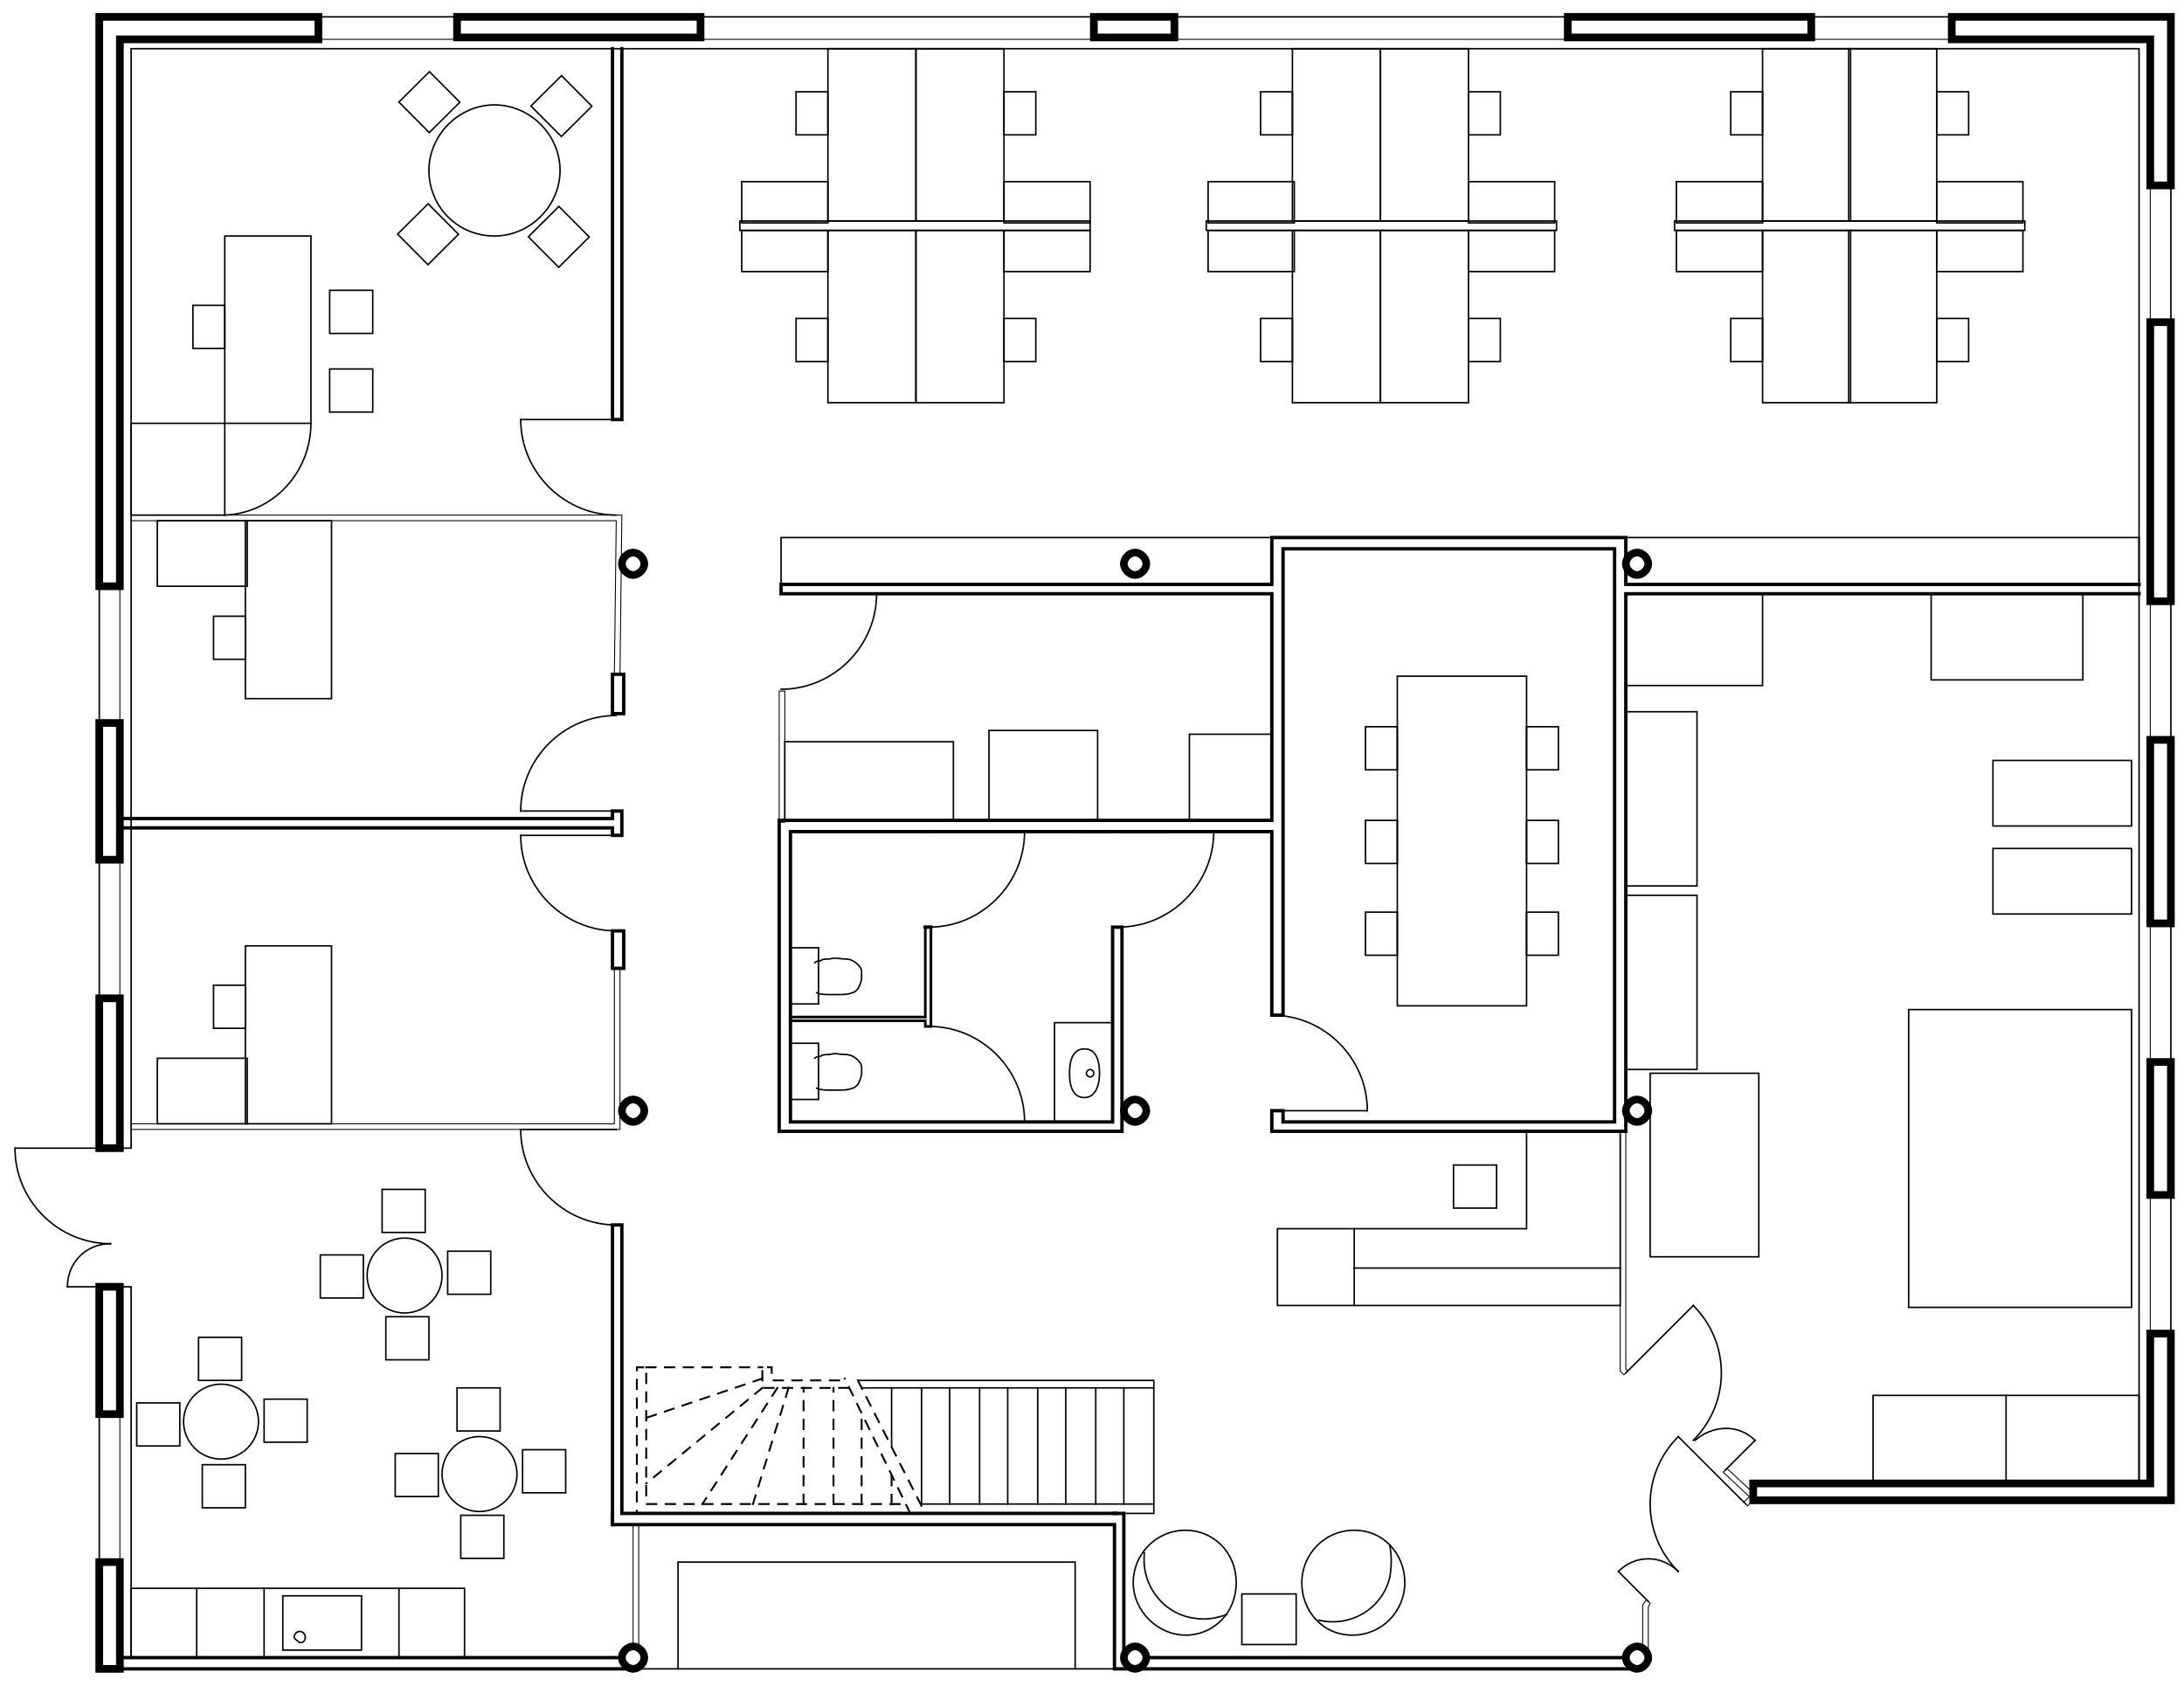 <?xml version="1.0" encoding="utf-8"?>
<!-- Generator: Adobe Illustrator 22.0.1, SVG Export Plug-In . SVG Version: 6.00 Build 0)  -->
<svg version="1.1" id="Calque_1" xmlns="http://www.w3.org/2000/svg" xmlns:xlink="http://www.w3.org/1999/xlink" x="0px" y="0px"
	 viewBox="0 0 116.6 90" style="enable-background:new 0 0 116.6 90;" xml:space="preserve">
<style type="text/css">
	.st0{display:none;}
	.st1{display:inline;}
	.st2{fill:none;}
	.st3{fill:none;stroke:#000000;stroke-width:0.1;stroke-linecap:square;stroke-miterlimit:10;stroke-dasharray:0.5,0.5;}
	.st4{fill:none;stroke:#000000;stroke-width:5.000000e-02;stroke-linecap:square;stroke-miterlimit:10;}
	.st5{fill:none;stroke:#000000;stroke-width:8.000000e-02;stroke-linecap:square;stroke-miterlimit:10;}
	.st6{fill:none;stroke:#000000;stroke-width:0.14;stroke-linecap:square;stroke-miterlimit:10;}
	.st7{fill:none;stroke:#000000;stroke-width:0.18;stroke-linecap:square;stroke-miterlimit:10;}
	.st8{fill:none;stroke:#000000;stroke-width:0.41;stroke-linecap:square;stroke-miterlimit:10;}
</style>
<g id="Calque_1_1_">
</g>
<g id="INFOS_x24_A4" class="st0">
	<g id="POLYLINE_46619_" class="st1">
		<rect x="-242.8" y="-392.1" class="st2" width="595.3" height="841.9"/>
	</g>
</g>
<g id="PLAN_x24_FOND">
</g>
<g id="PLAN_x24_POINTILLE">
	<g id="POLYLINE_47273_">
		<polyline class="st3" points="45.8,73.7 49.4,80.8 34,80.8 34,73 34.5,73 34.5,80.3 48.4,80.3 		"/>
	</g>
	<g id="POLYLINE_47272_">
		<line class="st3" x1="47.6" y1="80.3" x2="47.6" y2="78.7"/>
	</g>
	<g id="POLYLINE_47271_">
		<line class="st3" x1="46" y1="80.3" x2="46" y2="75.5"/>
	</g>
	<g id="POLYLINE_47270_">
		<polyline class="st3" points="45.3,74.1 40.7,74.1 40.7,73 41.2,73 41.2,73.7 45.1,73.7 		"/>
	</g>
	<g id="POLYLINE_47269_">
		<line class="st3" x1="48.6" y1="80.8" x2="45.1" y2="73.6"/>
	</g>
	<g id="POLYLINE_47268_">
		<line class="st3" x1="44.5" y1="80.3" x2="44.5" y2="74.1"/>
	</g>
	<g id="POLYLINE_47267_">
		<line class="st3" x1="42.9" y1="80.3" x2="42.9" y2="74.1"/>
	</g>
	<g id="POLYLINE_47266_">
		<line class="st3" x1="42.1" y1="74.1" x2="40.2" y2="80.3"/>
	</g>
	<g id="POLYLINE_47265_">
		<line class="st3" x1="41.5" y1="74.1" x2="37.5" y2="80.3"/>
	</g>
	<g id="POLYLINE_47264_">
		<line class="st3" x1="40.7" y1="74.1" x2="34.5" y2="79.2"/>
	</g>
	<g id="POLYLINE_47263_">
		<line class="st3" x1="40.7" y1="73.6" x2="34.5" y2="75.7"/>
	</g>
	<g id="POLYLINE_47262_">
		<line class="st3" x1="34.5" y1="73" x2="40.7" y2="73"/>
	</g>
</g>
<g id="PLAN_x24_VITRAGE">
	<g id="POLYLINE_46899_">
		<polyline class="st4" points="88,88.5 88,85.8 88.1,85.6 87.9,85.4 87.7,85.7 87.7,88 		"/>
	</g>
	<g id="POLYLINE_46898_">
		<polyline class="st4" points="93.6,79.7 92.2,78.4 92,78.6 93.6,80.1 93.3,80.4 93.1,80.2 93.4,79.9 		"/>
	</g>
	<g id="POLYLINE_46897_">
		<polygon class="st4" points="86.8,73.1 86.8,60.4 86.5,60.4 86.5,73.2 86.7,73.4 86.9,73.2 		"/>
	</g>
	<g id="POLYLINE_46896_">
		<polyline class="st4" points="7,60.3 33.1,60.3 33.1,51.7 		"/>
	</g>
	<g id="POLYLINE_46895_">
		<polyline class="st4" points="7,60 32.8,60 32.8,51.7 		"/>
	</g>
	<g id="POLYLINE_46894_">
		<polyline class="st4" points="33.1,36 33.2,27.5 7,27.5 		"/>
	</g>
	<g id="POLYLINE_46893_">
		<polyline class="st4" points="32.8,36 32.9,27.8 7,27.8 		"/>
	</g>
	<g id="POLYLINE_46892_">
		<rect x="41.6" y="36.9" class="st4" width="0.3" height="7"/>
	</g>
	<g id="POLYLINE_46891_">
		<line class="st4" x1="6.4" y1="83.4" x2="6.4" y2="75.4"/>
	</g>
	<g id="POLYLINE_46890_">
		<line class="st4" x1="6.4" y1="53.3" x2="6.4" y2="45.9"/>
	</g>
	<g id="POLYLINE_46889_">
		<line class="st4" x1="6.4" y1="38.6" x2="6.4" y2="31.3"/>
	</g>
	<g id="POLYLINE_46888_">
		<line class="st4" x1="17" y1="2.1" x2="24.4" y2="2.1"/>
	</g>
	<g id="POLYLINE_46887_">
		<line class="st4" x1="37.4" y1="2.1" x2="58.4" y2="2.1"/>
	</g>
	<g id="POLYLINE_46886_">
		<line class="st4" x1="62.8" y1="2.1" x2="83.7" y2="2.1"/>
	</g>
	<g id="POLYLINE_46885_">
		<line class="st4" x1="96.8" y1="2.1" x2="104.2" y2="2.1"/>
	</g>
	<g id="POLYLINE_46884_">
		<line class="st4" x1="114.8" y1="9.9" x2="114.8" y2="17.2"/>
	</g>
	<g id="POLYLINE_46883_">
		<line class="st4" x1="114.8" y1="32.1" x2="114.8" y2="39.5"/>
	</g>
	<g id="POLYLINE_46882_">
		<line class="st4" x1="114.8" y1="49.3" x2="114.8" y2="56.7"/>
	</g>
	<g id="POLYLINE_46881_">
		<line class="st4" x1="114.8" y1="63.8" x2="114.8" y2="71.2"/>
	</g>
	<g id="POLYLINE_46868_">
		<polyline class="st4" points="33.8,88 33.8,81.4 34.1,81.4 34.1,88 		"/>
	</g>
</g>
<g id="PLAN_x24_MOBILIER">
	<g id="POLYLINE_47041_">
		<rect x="12" y="12.6" class="st5" width="4.6" height="10"/>
	</g>
	<g id="POLYLINE_47040_">
		<rect x="10.3" y="16.3" class="st5" width="1.7" height="2.3"/>
	</g>
	<g id="POLYLINE_47039_">
		<rect x="17.6" y="15.5" class="st5" width="2.3" height="2.3"/>
	</g>
	<g id="POLYLINE_47038_">
		<rect x="17.6" y="19.7" class="st5" width="2.3" height="2.3"/>
	</g>
	<g id="POLYLINE_47037_">
		<rect x="7" y="22.6" class="st5" width="5" height="4.9"/>
	</g>
	<g id="ARC_3824_">
		<path class="st5" d="M12,27.5c2.6-0.1,4.6-2.3,4.6-4.9"/>
	</g>
	<g id="POLYLINE_47036_">
		<rect x="13.1" y="27.8" class="st5" width="4.6" height="9.5"/>
	</g>
	<g id="POLYLINE_47035_">
		<rect x="11.4" y="32.9" class="st5" width="1.7" height="2.3"/>
	</g>
	<g id="POLYLINE_47034_">
		<rect x="8.4" y="27.8" class="st5" width="4.8" height="3.5"/>
	</g>
	<g id="POLYLINE_47033_">
		<rect x="13.1" y="50.5" class="st5" width="4.6" height="9.5"/>
	</g>
	<g id="POLYLINE_47032_">
		<rect x="11.4" y="52.6" class="st5" width="1.7" height="2.3"/>
	</g>
	<g id="POLYLINE_47031_">
		<rect x="8.4" y="56.5" class="st5" width="4.8" height="3.5"/>
	</g>
	<g id="POLYLINE_47030_">
		<rect x="44.2" y="2.6" class="st5" width="4.7" height="9.2"/>
	</g>
	<g id="POLYLINE_47029_">
		<rect x="42.5" y="4.9" class="st5" width="1.7" height="2.3"/>
	</g>
	<g id="POLYLINE_47028_">
		<rect x="53.6" y="4.9" class="st5" width="1.7" height="2.3"/>
	</g>
	<g id="POLYLINE_47027_">
		<rect x="48.9" y="2.6" class="st5" width="4.7" height="9.2"/>
	</g>
	<g id="POLYLINE_47026_">
		<rect x="53.6" y="9.7" class="st5" width="4.6" height="2.2"/>
	</g>
	<g id="POLYLINE_47025_">
		<rect x="39.6" y="9.7" class="st5" width="4.6" height="2.2"/>
	</g>
	<g id="POLYLINE_47024_">
		<rect x="39.5" y="11.8" class="st5" width="18.7" height="0.5"/>
	</g>
	<g id="POLYLINE_47023_">
		<rect x="39.6" y="12.3" class="st5" width="4.6" height="2.2"/>
	</g>
	<g id="POLYLINE_47022_">
		<rect x="53.6" y="12.3" class="st5" width="4.6" height="2.2"/>
	</g>
	<g id="POLYLINE_47021_">
		<rect x="48.9" y="12.3" class="st5" width="4.7" height="9.2"/>
	</g>
	<g id="POLYLINE_47020_">
		<rect x="53.6" y="17" class="st5" width="1.7" height="2.3"/>
	</g>
	<g id="POLYLINE_47019_">
		<rect x="42.5" y="17" class="st5" width="1.7" height="2.3"/>
	</g>
	<g id="POLYLINE_47018_">
		<rect x="44.2" y="12.3" class="st5" width="4.7" height="9.2"/>
	</g>
	<g id="POLYLINE_47017_">
		<rect x="69" y="12.3" class="st5" width="4.7" height="9.2"/>
	</g>
	<g id="POLYLINE_47016_">
		<rect x="67.3" y="17" class="st5" width="1.7" height="2.3"/>
	</g>
	<g id="POLYLINE_47015_">
		<rect x="78.4" y="17" class="st5" width="1.7" height="2.3"/>
	</g>
	<g id="POLYLINE_47014_">
		<rect x="73.7" y="12.3" class="st5" width="4.7" height="9.2"/>
	</g>
	<g id="POLYLINE_47013_">
		<rect x="78.4" y="12.3" class="st5" width="4.6" height="2.2"/>
	</g>
	<g id="POLYLINE_47012_">
		<rect x="64.5" y="12.3" class="st5" width="4.6" height="2.2"/>
	</g>
	<g id="POLYLINE_47011_">
		<rect x="64.4" y="11.8" class="st5" width="18.7" height="0.5"/>
	</g>
	<g id="POLYLINE_47010_">
		<rect x="64.5" y="9.7" class="st5" width="4.6" height="2.2"/>
	</g>
	<g id="POLYLINE_47009_">
		<rect x="78.4" y="9.7" class="st5" width="4.6" height="2.2"/>
	</g>
	<g id="POLYLINE_47008_">
		<rect x="73.7" y="2.6" class="st5" width="4.7" height="9.2"/>
	</g>
	<g id="POLYLINE_47007_">
		<rect x="78.4" y="4.9" class="st5" width="1.7" height="2.3"/>
	</g>
	<g id="POLYLINE_47006_">
		<rect x="67.3" y="4.9" class="st5" width="1.7" height="2.3"/>
	</g>
	<g id="POLYLINE_47005_">
		<rect x="69" y="2.6" class="st5" width="4.7" height="9.2"/>
	</g>
	<g id="POLYLINE_47004_">
		<rect x="94.1" y="12.3" class="st5" width="4.7" height="9.2"/>
	</g>
	<g id="POLYLINE_47003_">
		<rect x="92.4" y="17" class="st5" width="1.7" height="2.3"/>
	</g>
	<g id="POLYLINE_47002_">
		<rect x="103.4" y="17" class="st5" width="1.7" height="2.3"/>
	</g>
	<g id="POLYLINE_47001_">
		<rect x="98.7" y="12.3" class="st5" width="4.7" height="9.2"/>
	</g>
	<g id="POLYLINE_47000_">
		<rect x="103.4" y="12.3" class="st5" width="4.6" height="2.2"/>
	</g>
	<g id="POLYLINE_46999_">
		<rect x="89.5" y="12.3" class="st5" width="4.6" height="2.2"/>
	</g>
	<g id="POLYLINE_46998_">
		<rect x="89.4" y="11.8" class="st5" width="18.7" height="0.5"/>
	</g>
	<g id="POLYLINE_46997_">
		<rect x="89.5" y="9.7" class="st5" width="4.6" height="2.2"/>
	</g>
	<g id="POLYLINE_46996_">
		<rect x="103.4" y="9.7" class="st5" width="4.6" height="2.2"/>
	</g>
	<g id="POLYLINE_46995_">
		<rect x="98.7" y="2.6" class="st5" width="4.7" height="9.2"/>
	</g>
	<g id="POLYLINE_46994_">
		<rect x="103.4" y="4.9" class="st5" width="1.7" height="2.3"/>
	</g>
	<g id="POLYLINE_46993_">
		<rect x="92.4" y="4.9" class="st5" width="1.7" height="2.3"/>
	</g>
	<g id="POLYLINE_46992_">
		<rect x="94.1" y="2.6" class="st5" width="4.7" height="9.2"/>
	</g>
	<g id="POLYLINE_46991_">
		<rect x="74.6" y="36.1" class="st5" width="6.9" height="17.6"/>
	</g>
	<g id="POLYLINE_46990_">
		<rect x="72.9" y="38.8" class="st5" width="1.7" height="2.3"/>
	</g>
	<g id="POLYLINE_46989_">
		<rect x="72.9" y="43.8" class="st5" width="1.7" height="2.3"/>
	</g>
	<g id="POLYLINE_46988_">
		<rect x="72.9" y="48.7" class="st5" width="1.7" height="2.3"/>
	</g>
	<g id="POLYLINE_46987_">
		<rect x="81.5" y="48.7" class="st5" width="1.7" height="2.3"/>
	</g>
	<g id="POLYLINE_46986_">
		<rect x="81.5" y="43.8" class="st5" width="1.7" height="2.3"/>
	</g>
	<g id="POLYLINE_46985_">
		<rect x="81.5" y="38.8" class="st5" width="1.7" height="2.3"/>
	</g>
	<g id="POLYLINE_46984_">
		<rect x="86.8" y="31.7" class="st5" width="7.3" height="4.9"/>
	</g>
	<g id="POLYLINE_46983_">
		<rect x="103.1" y="31.7" class="st5" width="8.1" height="4.6"/>
	</g>
	<g id="POLYLINE_46982_">
		<rect x="86.8" y="38" class="st5" width="3.8" height="9.3"/>
	</g>
	<g id="POLYLINE_46981_">
		<rect x="86.8" y="47.8" class="st5" width="3.8" height="9.3"/>
	</g>
	<g id="POLYLINE_46980_">
		<rect x="88.1" y="57.3" class="st5" width="5.8" height="9.8"/>
	</g>
	<g id="POLYLINE_46979_">
		<rect x="101.9" y="53.9" class="st5" width="11.9" height="15.9"/>
	</g>
	<g id="POLYLINE_46978_">
		<rect x="106.4" y="45.3" class="st5" width="7.4" height="3.5"/>
	</g>
	<g id="POLYLINE_46977_">
		<rect x="106.4" y="40.6" class="st5" width="7.4" height="3.5"/>
	</g>
	<g id="POLYLINE_46976_">
		<rect x="100" y="74.5" class="st5" width="14.2" height="4.7"/>
	</g>
	<g id="POLYLINE_46975_">
		<line class="st5" x1="107.1" y1="74.5" x2="107.1" y2="79.2"/>
	</g>
	<g id="POLYLINE_46974_">
		<polygon class="st5" points="68.2,65.6 68.2,69.7 86.5,69.7 86.5,60.4 81.5,60.4 81.5,65.6 		"/>
	</g>
	<g id="POLYLINE_46973_">
		<line class="st5" x1="72.3" y1="69.7" x2="72.3" y2="65.6"/>
	</g>
	<g id="POLYLINE_46972_">
		<line class="st5" x1="72.3" y1="67.7" x2="86.5" y2="67.7"/>
	</g>
	<g id="POLYLINE_46971_">
		<rect x="77.6" y="62.2" class="st5" width="2.3" height="2.3"/>
	</g>
	<g id="POLYLINE_46970_">
		<rect x="41.7" y="28.7" class="st5" width="26.2" height="2.5"/>
	</g>
	<g id="POLYLINE_46969_">
		<rect x="41.9" y="39.6" class="st5" width="9" height="4.2"/>
	</g>
	<g id="POLYLINE_46968_">
		<rect x="52.8" y="39" class="st5" width="5.8" height="4.8"/>
	</g>
	<g id="POLYLINE_46967_">
		<rect x="63.5" y="39.2" class="st5" width="4.4" height="4.6"/>
	</g>
	<g id="POLYLINE_46966_">
		<rect x="56.3" y="54.6" class="st5" width="3.1" height="5.3"/>
	</g>
	<g id="SPLINE_1433_">
		<path class="st5" d="M58.7,57.3c0-0.9-0.3-1.3-0.8-1.3c-0.5,0-0.8,0.4-0.8,1.3s0.3,1.3,0.8,1.3S58.7,58.1,58.7,57.3z"/>
	</g>
	<g id="CIRCLE_1530_">
		<path class="st5" d="M58,57.3c0-0.1,0.1-0.2,0.2-0.2s0.2,0.1,0.2,0.2s-0.1,0.2-0.2,0.2S58,57.4,58,57.3L58,57.3z"/>
	</g>
	<g id="SPLINE_1432_">
		<path class="st5" d="M43.6,53c0.2,0.1,0.5,0.1,0.7,0.1c0.2,0,0.4,0,0.5,0c0.2,0,0.5,0,0.7-0.1c0.1,0,0.2-0.1,0.3-0.2
			c0.1-0.2,0.2-0.4,0.2-0.6c0-0.1,0-0.2,0-0.3c0-0.2-0.1-0.3-0.2-0.4c-0.2-0.2-0.4-0.3-0.7-0.3c-0.3,0-0.5-0.1-0.8,0
			c-0.2,0-0.4,0-0.5,0.1c-0.1,0-0.2,0-0.3,0.1"/>
	</g>
	<g id="POLYLINE_46965_">
		<rect x="42.2" y="50.6" class="st5" width="1.5" height="3"/>
	</g>
	<g id="SPLINE_1431_">
		<path class="st5" d="M43.6,58.1c0.2,0.1,0.5,0.1,0.7,0.1c0.2,0,0.4,0,0.5,0c0.2,0,0.5,0,0.7-0.1c0.1,0,0.2-0.1,0.3-0.2
			c0.1-0.2,0.2-0.4,0.2-0.6c0-0.1,0-0.2,0-0.3c0-0.2-0.1-0.3-0.2-0.4c-0.2-0.2-0.4-0.3-0.7-0.3c-0.3,0-0.5-0.1-0.8,0
			c-0.2,0-0.4,0-0.5,0.1c-0.1,0-0.2,0-0.3,0.1"/>
	</g>
	<g id="POLYLINE_46964_">
		<rect x="42.2" y="55.7" class="st5" width="1.5" height="3"/>
	</g>
	<g id="CIRCLE_1529_">
		<path class="st5" d="M22.9,9.1c0-1.9,1.6-3.5,3.5-3.5s3.5,1.6,3.5,3.5s-1.6,3.5-3.5,3.5C24.4,12.6,22.9,11,22.9,9.1L22.9,9.1z"/>
	</g>
	<g id="POLYLINE_46963_">
		
			<rect x="21.7" y="11.4" transform="matrix(0.709 -0.705 0.705 0.709 -2.196 19.716)" class="st5" width="2.3" height="2.3"/>
	</g>
	<g id="POLYLINE_46962_">
		
			<rect x="28.7" y="11.5" transform="matrix(0.709 -0.705 0.705 0.709 -0.249 24.722)" class="st5" width="2.3" height="2.3"/>
	</g>
	<g id="POLYLINE_46961_">
		<rect x="28.8" y="4.5" transform="matrix(0.709 -0.705 0.705 0.709 4.756 22.774)" class="st5" width="2.3" height="2.3"/>
	</g>
	<g id="POLYLINE_46960_">
		<rect x="21.8" y="4.3" transform="matrix(0.709 -0.705 0.705 0.709 2.809 17.769)" class="st5" width="2.3" height="2.3"/>
	</g>
	<g id="CIRCLE_1528_">
		<path class="st5" d="M19.6,68.1c0-1.1,0.9-2,2-2s2,0.9,2,2s-0.9,2-2,2S19.6,69.2,19.6,68.1L19.6,68.1z"/>
	</g>
	<g id="POLYLINE_46959_">
		<rect x="17.1" y="67" class="st5" width="2.3" height="2.3"/>
	</g>
	<g id="POLYLINE_46958_">
		<rect x="20.6" y="70.3" class="st5" width="2.3" height="2.3"/>
	</g>
	<g id="POLYLINE_46957_">
		<rect x="23.9" y="66.8" class="st5" width="2.3" height="2.3"/>
	</g>
	<g id="POLYLINE_46956_">
		<rect x="20.4" y="63.5" class="st5" width="2.3" height="2.3"/>
	</g>
	<g id="POLYLINE_46955_">
		<rect x="10.6" y="71.4" class="st5" width="2.3" height="2.3"/>
	</g>
	<g id="POLYLINE_46954_">
		<rect x="14.1" y="74.7" class="st5" width="2.3" height="2.3"/>
	</g>
	<g id="POLYLINE_46953_">
		<rect x="10.8" y="78.2" class="st5" width="2.3" height="2.3"/>
	</g>
	<g id="POLYLINE_46952_">
		<rect x="7.3" y="74.9" class="st5" width="2.3" height="2.3"/>
	</g>
	<g id="CIRCLE_1527_">
		<path class="st5" d="M9.8,75.9c0-1.1,0.9-2,2-2s2,0.9,2,2s-0.9,2-2,2S9.8,77,9.8,75.9L9.8,75.9z"/>
	</g>
	<g id="CIRCLE_1526_">
		<path class="st5" d="M23.6,78.7c0-1.1,0.9-2,2-2s2,0.9,2,2s-0.9,2-2,2C24.5,80.7,23.6,79.8,23.6,78.7L23.6,78.7z"/>
	</g>
	<g id="POLYLINE_46951_">
		<rect x="21.1" y="77.6" class="st5" width="2.3" height="2.3"/>
	</g>
	<g id="POLYLINE_46950_">
		<rect x="24.6" y="80.9" class="st5" width="2.3" height="2.3"/>
	</g>
	<g id="POLYLINE_46949_">
		<rect x="27.9" y="77.4" class="st5" width="2.3" height="2.3"/>
	</g>
	<g id="POLYLINE_46948_">
		<rect x="24.4" y="74.1" class="st5" width="2.3" height="2.3"/>
	</g>
	<g id="POLYLINE_46947_">
		<rect x="7" y="84.8" class="st5" width="17.8" height="3.7"/>
	</g>
	<g id="POLYLINE_46946_">
		<line class="st5" x1="10.5" y1="88.5" x2="10.5" y2="84.8"/>
	</g>
	<g id="POLYLINE_46945_">
		<line class="st5" x1="14.1" y1="88.5" x2="14.1" y2="84.8"/>
	</g>
	<g id="POLYLINE_46944_">
		<line class="st5" x1="21.3" y1="88.5" x2="21.3" y2="84.8"/>
	</g>
	<g id="POLYLINE_46943_">
		<rect x="15.1" y="85.2" class="st5" width="4.2" height="2.9"/>
	</g>
	<g id="CIRCLE_1525_">
		<path class="st5" d="M15.7,87.4c0-0.1,0.1-0.3,0.3-0.3c0.1,0,0.3,0.1,0.3,0.3s-0.1,0.3-0.3,0.3C15.9,87.6,15.7,87.5,15.7,87.4
			L15.7,87.4z"/>
	</g>
	<g id="POLYLINE_46942_">
		<rect x="86.8" y="28.7" class="st5" width="27.4" height="2.5"/>
	</g>
	<g id="CIRCLE_1524_">
		<path class="st5" d="M69.5,84.5c0-1.5,1.2-2.8,2.8-2.8S75,83,75,84.5s-1.2,2.8-2.8,2.8S69.5,86,69.5,84.5L69.5,84.5z"/>
	</g>
	<g id="ARC_3823_">
		<path class="st5" d="M70.4,86.5c1.7,0.4,3.4-0.6,3.8-2.3c0.1-0.6,0.1-1.1,0-1.7"/>
	</g>
	<g id="ARC_3822_">
		<path class="st5" d="M61.1,82.9c-0.2,1.7,1,3.3,2.7,3.5c0.6,0.1,1.1,0,1.7-0.2"/>
	</g>
	<g id="CIRCLE_1523_">
		<path class="st5" d="M60.5,84.5c0-1.5,1.2-2.8,2.8-2.8c1.5,0,2.7,1.2,2.7,2.8s-1.2,2.8-2.7,2.8C61.8,87.3,60.5,86,60.5,84.5
			L60.5,84.5z"/>
	</g>
	<g id="POLYLINE_46941_">
		<rect x="66.3" y="85.1" class="st5" width="2.9" height="2.7"/>
	</g>
</g>
<g id="PLAN_x24_DETAIL">
	<g id="POLYLINE_47104_">
		<polyline class="st5" points="49.4,80.8 61.6,80.8 61.6,80.3 49.2,80.3 49.2,74.1 		"/>
	</g>
	<g id="POLYLINE_47103_">
		<polyline class="st5" points="6.4,61.3 7,61.3 7,2.6 114.2,2.6 114.2,79.2 		"/>
	</g>
	<g id="POLYLINE_47102_">
		<polyline class="st5" points="6.4,68.7 7,68.7 7,88.5 		"/>
	</g>
	<g id="POLYLINE_47101_">
		<line class="st5" x1="5.3" y1="31.3" x2="5.3" y2="38.6"/>
	</g>
	<g id="POLYLINE_47100_">
		<line class="st5" x1="5.3" y1="45.9" x2="5.3" y2="53.3"/>
	</g>
	<g id="POLYLINE_47099_">
		<line class="st5" x1="5.3" y1="75.4" x2="5.3" y2="83.4"/>
	</g>
	<g id="POLYLINE_47098_">
		<line class="st5" x1="115.9" y1="71.2" x2="115.9" y2="63.8"/>
	</g>
	<g id="POLYLINE_47097_">
		<line class="st5" x1="115.9" y1="56.7" x2="115.9" y2="49.3"/>
	</g>
	<g id="POLYLINE_47096_">
		<line class="st5" x1="115.9" y1="39.5" x2="115.9" y2="32.1"/>
	</g>
	<g id="POLYLINE_47095_">
		<line class="st5" x1="115.9" y1="17.2" x2="115.9" y2="9.9"/>
	</g>
	<g id="POLYLINE_47094_">
		<line class="st5" x1="104.2" y1="0.9" x2="96.8" y2="0.9"/>
	</g>
	<g id="POLYLINE_47093_">
		<line class="st5" x1="83.7" y1="0.9" x2="62.8" y2="0.9"/>
	</g>
	<g id="POLYLINE_47092_">
		<line class="st5" x1="58.4" y1="0.9" x2="37.4" y2="0.9"/>
	</g>
	<g id="POLYLINE_47091_">
		<line class="st5" x1="24.4" y1="0.9" x2="17" y2="0.9"/>
	</g>
	<g id="POLYLINE_47090_">
		<line class="st5" x1="32.9" y1="22.4" x2="27.8" y2="22.4"/>
	</g>
	<g id="ARC_3839_">
		<path class="st5" d="M27.8,22.4c0,2.8,2.3,5.1,5.1,5.1"/>
	</g>
	<g id="POLYLINE_47089_">
		<line class="st5" x1="32.9" y1="44.6" x2="27.8" y2="44.6"/>
	</g>
	<g id="ARC_3838_">
		<path class="st5" d="M27.8,44.6c0,2.8,2.3,5.1,5.1,5.1"/>
	</g>
	<g id="POLYLINE_47088_">
		<line class="st5" x1="32.9" y1="43.3" x2="27.8" y2="43.3"/>
	</g>
	<g id="ARC_3837_">
		<path class="st5" d="M27.8,43.3c0-2.8,2.3-5.1,5.1-5.1"/>
	</g>
	<g id="POLYLINE_47087_">
		<line class="st5" x1="32.9" y1="60.3" x2="27.8" y2="60.3"/>
	</g>
	<g id="ARC_3836_">
		<path class="st5" d="M27.8,60.3c0,2.8,2.3,5.1,5.1,5.1"/>
	</g>
	<g id="POLYLINE_47086_">
		<line class="st5" x1="41.7" y1="31.7" x2="46.8" y2="31.7"/>
	</g>
	<g id="ARC_3835_">
		<path class="st5" d="M46.8,31.7c0,2.8-2.3,5.1-5.1,5.1"/>
	</g>
	<g id="POLYLINE_47085_">
		<line class="st5" x1="59.7" y1="44.4" x2="64.8" y2="44.4"/>
	</g>
	<g id="ARC_3834_">
		<path class="st5" d="M64.8,44.4c0,2.8-2.3,5.1-5.1,5.1"/>
	</g>
	<g id="POLYLINE_47084_">
		<line class="st5" x1="49.6" y1="59.9" x2="54.7" y2="59.9"/>
	</g>
	<g id="ARC_3833_">
		<path class="st5" d="M54.7,59.9c0-2.8-2.3-5.1-5.1-5.1"/>
	</g>
	<g id="POLYLINE_47083_">
		<line class="st5" x1="49.6" y1="44.4" x2="54.7" y2="44.4"/>
	</g>
	<g id="ARC_3832_">
		<path class="st5" d="M54.7,44.4c0,2.8-2.3,5.1-5.1,5.1"/>
	</g>
	<g id="POLYLINE_47072_">
		<line class="st5" x1="67.9" y1="59.3" x2="73" y2="59.3"/>
	</g>
	<g id="ARC_3831_">
		<path class="st5" d="M73,59.3c0-2.8-2.3-5.1-5.1-5.1"/>
	</g>
	<g id="POLYLINE_47071_">
		<line class="st5" x1="93.2" y1="80.3" x2="89.6" y2="76.7"/>
	</g>
	<g id="ARC_3830_">
		<path class="st5" d="M89.6,76.7c-2,2-2,5.2,0,7.2"/>
	</g>
	<g id="POLYLINE_47070_">
		<line class="st5" x1="86.8" y1="73.3" x2="90.4" y2="69.7"/>
	</g>
	<g id="ARC_3829_">
		<path class="st5" d="M90.4,69.7c2,2,2,5.2,0,7.2"/>
	</g>
	<g id="POLYLINE_47069_">
		<line class="st5" x1="61.6" y1="80.3" x2="61.6" y2="74.1"/>
	</g>
	<g id="POLYLINE_47068_">
		<line class="st5" x1="60" y1="80.3" x2="60" y2="74.1"/>
	</g>
	<g id="POLYLINE_47067_">
		<line class="st5" x1="58.5" y1="80.3" x2="58.5" y2="74.1"/>
	</g>
	<g id="POLYLINE_47066_">
		<line class="st5" x1="56.9" y1="80.3" x2="56.9" y2="74.1"/>
	</g>
	<g id="POLYLINE_47065_">
		<line class="st5" x1="55.4" y1="80.3" x2="55.4" y2="74.1"/>
	</g>
	<g id="POLYLINE_47064_">
		<line class="st5" x1="53.8" y1="80.3" x2="53.8" y2="74.1"/>
	</g>
	<g id="POLYLINE_47063_">
		<line class="st5" x1="52.3" y1="80.3" x2="52.3" y2="74.1"/>
	</g>
	<g id="POLYLINE_47062_">
		<line class="st5" x1="50.7" y1="80.3" x2="50.7" y2="74.1"/>
	</g>
	<g id="POLYLINE_47061_">
		<line class="st5" x1="47.6" y1="77.2" x2="47.6" y2="74.1"/>
	</g>
	<g id="POLYLINE_47060_">
		<polyline class="st5" points="45.8,73.7 61.6,73.7 61.6,74.1 46,74.1 		"/>
	</g>
	<g id="POLYLINE_47059_">
		<line class="st5" x1="59.5" y1="89.1" x2="33.8" y2="89.1"/>
	</g>
	<g id="POLYLINE_47058_">
		<polyline class="st5" points="36.2,89.1 36.2,83.4 57.4,83.4 57.4,89.1 		"/>
	</g>
	<g id="POLYLINE_47057_">
		<line class="st5" x1="5.9" y1="61.3" x2="0.8" y2="61.3"/>
	</g>
	<g id="ARC_3828_">
		<path class="st5" d="M0.8,61.3c0,2.8,2.3,5.1,5.1,5.1"/>
	</g>
	<g id="POLYLINE_47056_">
		<line class="st5" x1="5.9" y1="68.7" x2="3.6" y2="68.7"/>
	</g>
	<g id="ARC_3827_">
		<path class="st5" d="M3.6,68.7c0-1.3,1-2.3,2.3-2.3"/>
	</g>
	<g id="POLYLINE_47055_">
		<line class="st5" x1="88" y1="85.5" x2="86.4" y2="83.9"/>
	</g>
	<g id="ARC_3826_">
		<path class="st5" d="M86.4,83.9c0.9-0.9,2.3-0.9,3.2,0"/>
	</g>
	<g id="POLYLINE_47054_">
		<line class="st5" x1="92.1" y1="78.5" x2="93.7" y2="76.9"/>
	</g>
	<g id="ARC_3825_">
		<path class="st5" d="M93.7,76.9c-0.9-0.9-2.3-0.8-3.2,0"/>
	</g>
</g>
<g id="PLAN_x24_CLOISON_TRANSLUCIDE">
</g>
<g id="PLAN_x24_CLOISON_1.3">
	<g id="POLYLINE_47215_">
		<polyline class="st6" points="49.7,49.5 49.7,54.8 49.4,54.8 49.4,54.5 42.2,54.5 42.2,54.3 49.4,54.3 49.4,49.5 		"/>
	</g>
</g>
<g id="PLAN_x24_CLOISON_1.2">
	<g id="POLYLINE_47241_">
		<polyline class="st7" points="32.7,2.6 32.7,22.4 33.2,22.4 33.2,2.6 		"/>
	</g>
	<g id="POLYLINE_47240_">
		<polyline class="st7" points="59.9,44.4 67.9,44.4 67.9,54.2 68.5,54.2 68.5,29.3 86.2,29.3 86.2,59.9 68.5,59.9 68.5,59.3 
			67.9,59.3 67.9,60.4 86.8,60.4 86.8,31.7 114.2,31.7 		"/>
	</g>
	<g id="POLYLINE_47239_">
		<polyline class="st7" points="59.4,44.4 42.2,44.4 42.2,59.9 59.4,59.9 59.4,49.5 59.9,49.5 59.9,60.4 41.6,60.4 41.6,43.8 
			67.9,43.8 67.9,31.7 41.7,31.7 41.7,31.2 67.9,31.2 67.9,28.7 86.8,28.7 86.8,31.2 114.2,31.2 		"/>
	</g>
	<g id="POLYLINE_47238_">
		<polyline class="st7" points="59.6,80.8 33.2,80.8 33.2,65.4 32.7,65.4 32.7,81.4 		"/>
	</g>
	<g id="POLYLINE_47237_">
		<rect x="32.7" y="49.7" class="st7" width="0.6" height="2"/>
	</g>
	<g id="POLYLINE_47236_">
		<polyline class="st7" points="6.4,44.2 32.7,44.2 32.7,44.6 33.2,44.6 33.2,43.3 32.7,43.3 32.7,43.7 6.4,43.7 		"/>
	</g>
	<g id="POLYLINE_47235_">
		<rect x="32.7" y="36" class="st7" width="0.6" height="2.1"/>
	</g>
	<g id="POLYLINE_47234_">
		<polyline class="st7" points="32.7,80.8 32.7,81.4 59.5,81.4 59.5,89.1 60.8,89.1 87,89.1 		"/>
	</g>
	<g id="POLYLINE_47233_">
		<polyline class="st7" points="60,88.5 60,80.8 59.5,80.8 		"/>
	</g>
	<g id="POLYLINE_47232_">
		<polyline class="st7" points="33.2,88.5 6.4,88.5 6.4,89.1 33.4,89.1 		"/>
	</g>
	<g id="LINE_6607_">
		<line class="st7" x1="86.8" y1="88.5" x2="61.2" y2="88.5"/>
	</g>
	<g id="POLYLINE_47231_">
		<path class="st7" d="M49.4,44.4c0,0,0.3,0,0.3,0"/>
	</g>
	<g id="POLYLINE_47230_">
		<line class="st7" x1="49.7" y1="49.5" x2="49.4" y2="49.5"/>
	</g>
	<g id="POLYLINE_47229_">
		<line class="st7" x1="57.5" y1="44.4" x2="62.2" y2="44.4"/>
	</g>
</g>
<g id="PLAN_x24_CLOISON_1.1">
</g>
<g id="PLAN_x24_STRUCTURE_2.3">
</g>
<g id="PLAN_x24_STRUCTURE_2.2">
</g>
<g id="PLAN_x24_STRUCTURE_2.1">
</g>
<g id="PLAN_x24_STRUCTURE_1.3">
	<g id="POLYLINE_46632_">
		<rect x="114.8" y="39.5" class="st8" width="1.1" height="9.8"/>
	</g>
	<g id="POLYLINE_46631_">
		<rect x="114.8" y="56.7" class="st8" width="1.1" height="7.1"/>
	</g>
	<g id="POLYLINE_46630_">
		<rect x="114.8" y="17.2" class="st8" width="1.1" height="14.9"/>
	</g>
	<g id="POLYLINE_46629_">
		<rect x="83.7" y="0.9" class="st8" width="13" height="1.1"/>
	</g>
	<g id="POLYLINE_46628_">
		<polygon class="st8" points="104.2,2.1 104.2,0.9 114.2,0.9 114.8,0.9 115.9,0.9 115.9,9.9 114.8,9.9 114.8,2.1 114.2,2.1 		"/>
	</g>
	<g id="POLYLINE_46627_">
		<rect x="24.4" y="0.9" class="st8" width="13" height="1.1"/>
	</g>
	<g id="POLYLINE_46626_">
		<rect x="58.4" y="0.9" class="st8" width="4.3" height="1.1"/>
	</g>
	<g id="POLYLINE_46625_">
		<rect x="5.3" y="83.4" class="st8" width="1.1" height="5.7"/>
	</g>
	<g id="POLYLINE_46624_">
		<rect x="5.3" y="68.7" class="st8" width="1.1" height="6.8"/>
	</g>
	<g id="POLYLINE_46623_">
		<rect x="5.3" y="53.3" class="st8" width="1.1" height="8"/>
	</g>
	<g id="POLYLINE_46622_">
		<rect x="5.3" y="38.6" class="st8" width="1.1" height="7.3"/>
	</g>
	<g id="POLYLINE_46621_">
		<polygon class="st8" points="5.3,31.3 6.4,31.3 6.4,2.1 7,2.1 17,2.1 17,0.9 7,0.9 6.4,0.9 5.3,0.9 		"/>
	</g>
	<g id="POLYLINE_46620_">
		<polygon class="st8" points="114.8,80.1 93.6,80.1 93.6,79.2 114.8,79.2 114.8,71.2 115.9,71.2 115.9,80.1 		"/>
	</g>
	<g id="CIRCLE_1522_">
		<path class="st8" d="M33.2,30.1c0-0.3,0.3-0.6,0.6-0.6s0.6,0.3,0.6,0.6s-0.3,0.6-0.6,0.6S33.2,30.4,33.2,30.1L33.2,30.1z"/>
	</g>
	<g id="CIRCLE_1521_">
		<path class="st8" d="M60,30.1c0-0.3,0.3-0.6,0.6-0.6s0.6,0.3,0.6,0.6s-0.3,0.6-0.6,0.6S60,30.4,60,30.1L60,30.1z"/>
	</g>
	<g id="CIRCLE_1520_">
		<path class="st8" d="M86.8,30.1c0-0.3,0.3-0.6,0.6-0.6s0.6,0.3,0.6,0.6s-0.3,0.6-0.6,0.6C87.1,30.7,86.8,30.4,86.8,30.1L86.8,30.1
			z"/>
	</g>
	<g id="CIRCLE_1519_">
		<path class="st8" d="M86.8,59.3c0-0.3,0.3-0.6,0.6-0.6S88,59,88,59.3s-0.3,0.6-0.6,0.6C87.1,59.9,86.8,59.6,86.8,59.3L86.8,59.3z"
			/>
	</g>
	<g id="CIRCLE_1518_">
		<path class="st8" d="M60,59.3c0-0.3,0.3-0.6,0.6-0.6s0.6,0.3,0.6,0.6s-0.3,0.6-0.6,0.6C60.3,59.9,60,59.6,60,59.3L60,59.3z"/>
	</g>
	<g id="CIRCLE_1517_">
		<path class="st8" d="M33.2,59.3c0-0.3,0.3-0.6,0.6-0.6s0.6,0.3,0.6,0.6s-0.3,0.6-0.6,0.6C33.5,59.9,33.2,59.6,33.2,59.3L33.2,59.3
			z"/>
	</g>
	<g id="CIRCLE_1516_">
		<path class="st8" d="M86.8,88.5c0-0.3,0.3-0.6,0.6-0.6s0.6,0.3,0.6,0.6s-0.3,0.6-0.6,0.6C87.1,89.1,86.8,88.8,86.8,88.5L86.8,88.5
			z"/>
	</g>
	<g id="CIRCLE_1515_">
		<path class="st8" d="M60,88.5c0-0.3,0.3-0.6,0.6-0.6s0.6,0.3,0.6,0.6s-0.3,0.6-0.6,0.6S60,88.8,60,88.5L60,88.5z"/>
	</g>
	<g id="CIRCLE_1514_">
		<path class="st8" d="M33.2,88.5c0-0.3,0.3-0.6,0.6-0.6s0.6,0.3,0.6,0.6s-0.3,0.6-0.6,0.6S33.2,88.8,33.2,88.5L33.2,88.5z"/>
	</g>
</g>
<g id="PLAN_x24_STRUCTURE_1.2">
</g>
<g id="PLAN_x24_STRUCTURE_1.1">
</g>
</svg>
